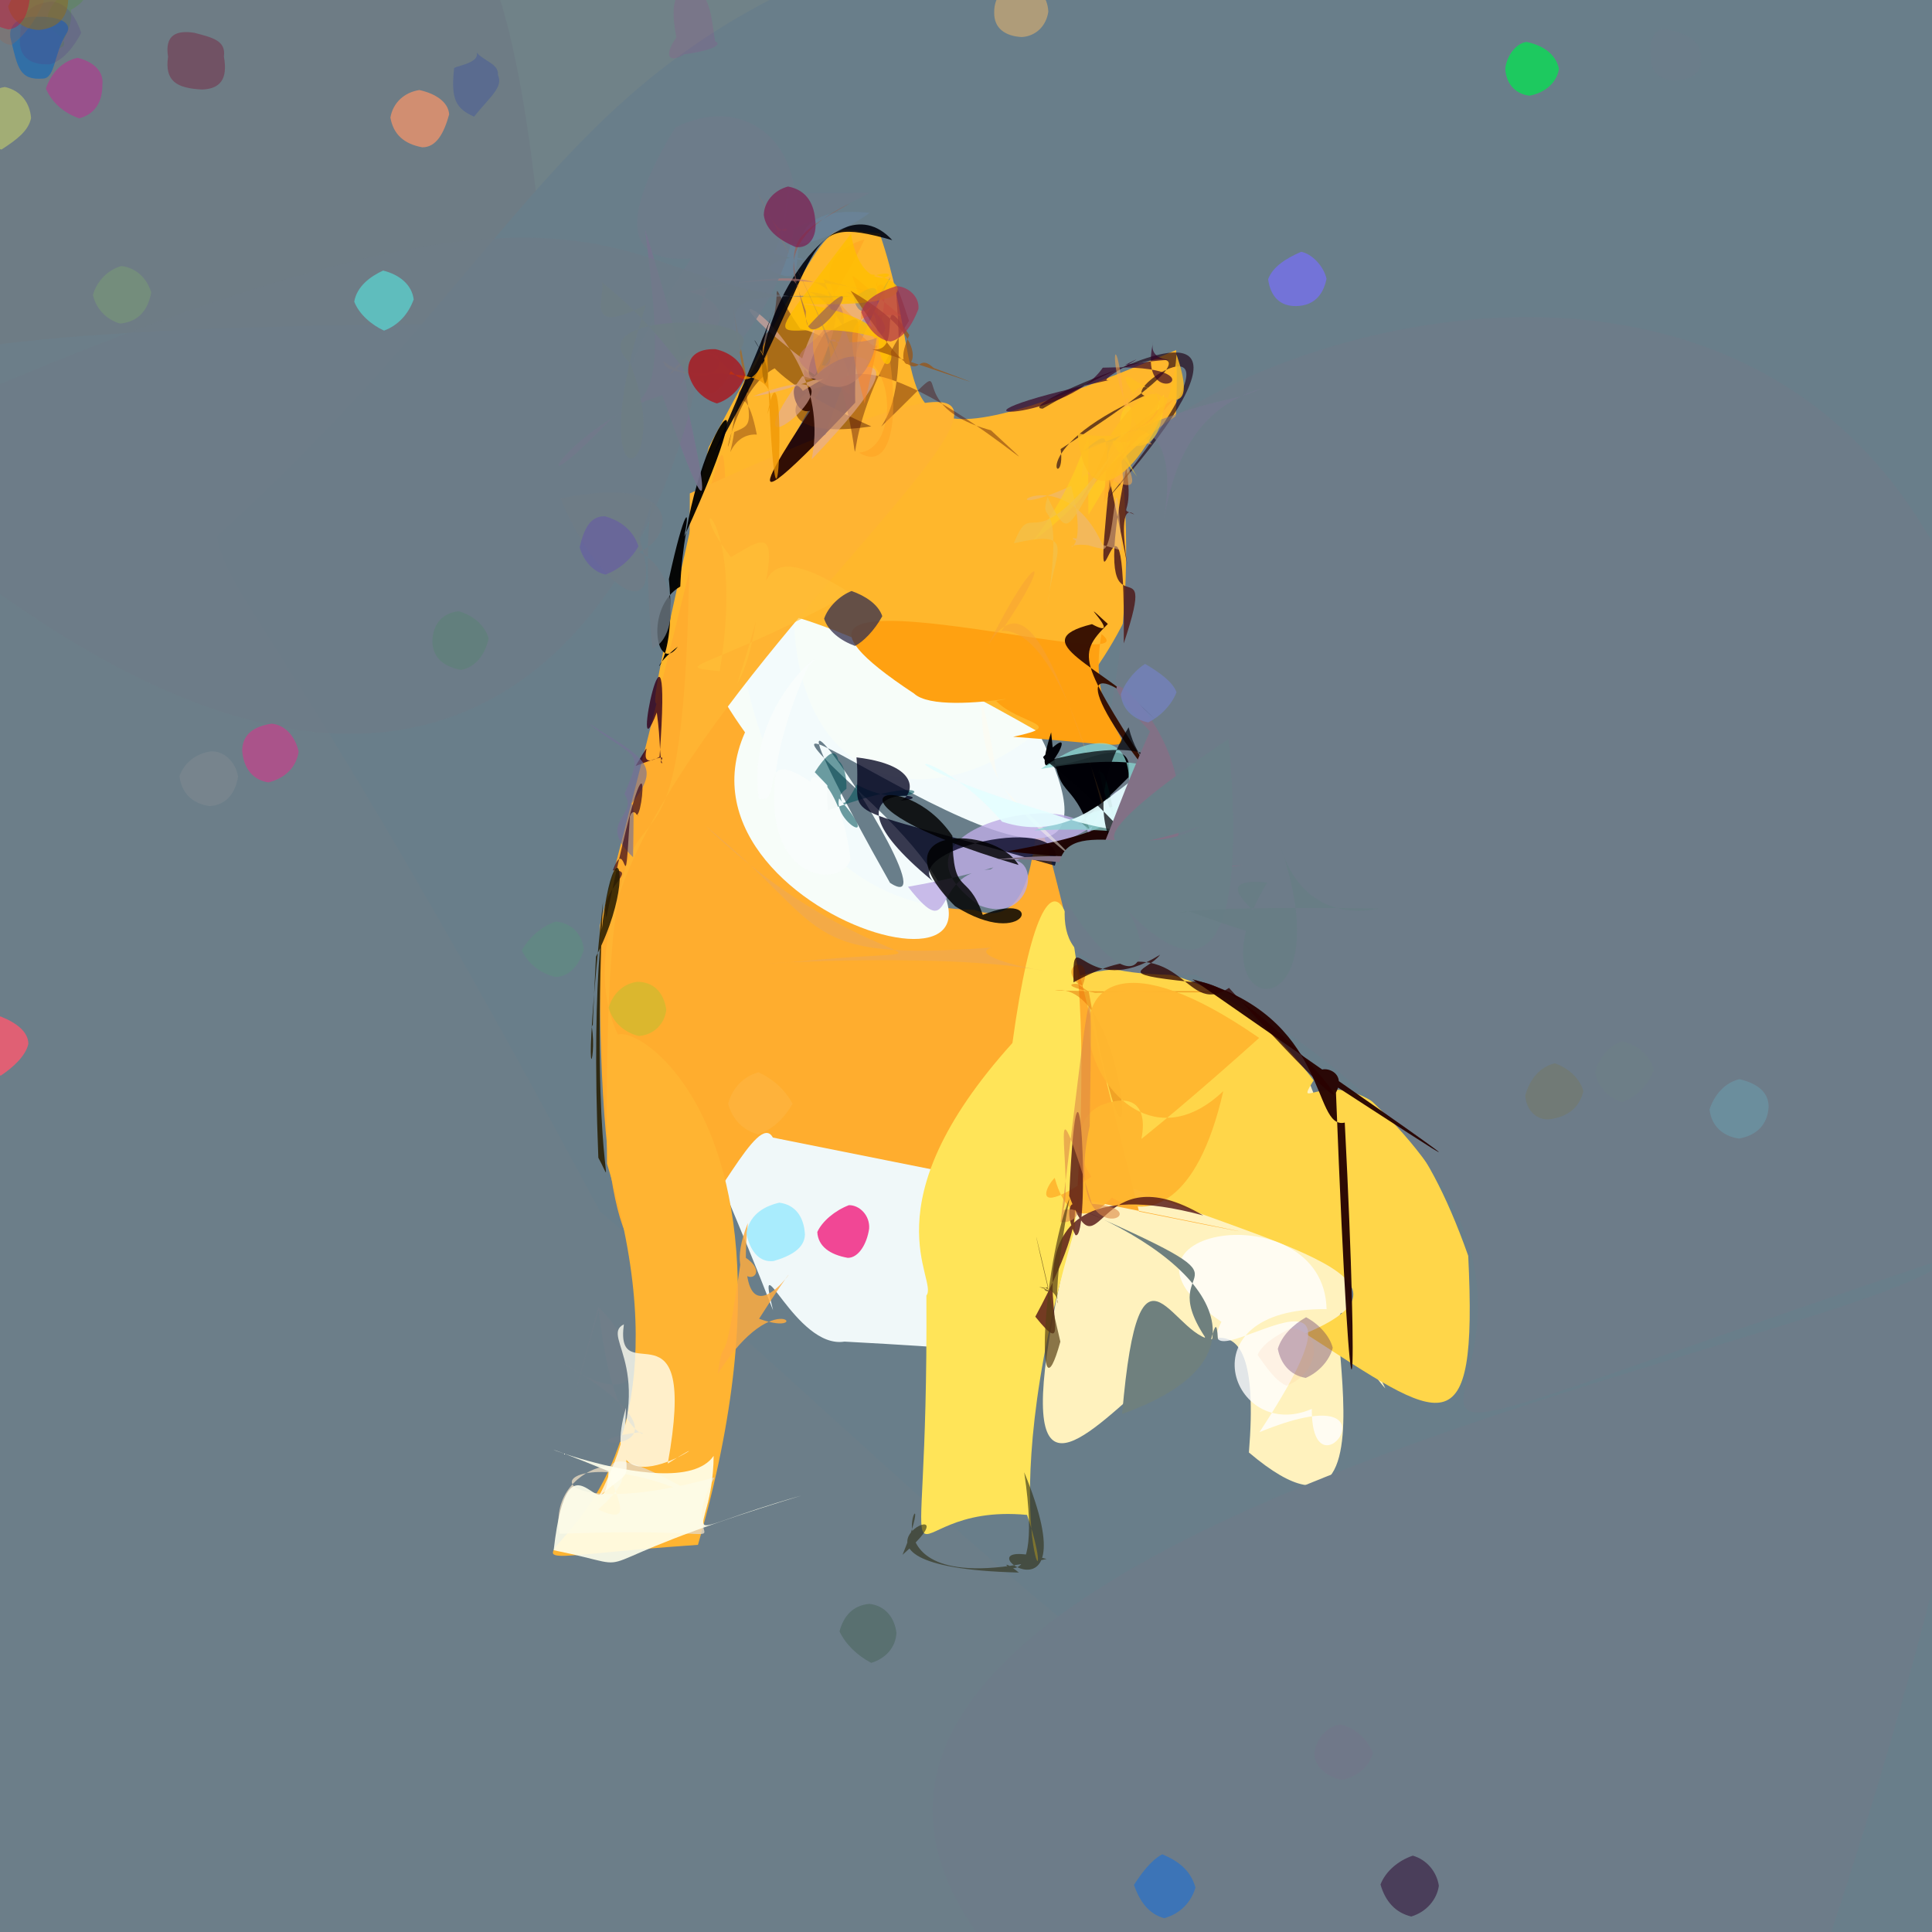 <?xml version="1.0" ?>
<svg xmlns="http://www.w3.org/2000/svg" version="1.1" width="512" height="512">
  <rect width="100%" height="100%" fill="#333333" stroke="none"/>
  <defs/>
  <g>
    <path stroke-width="0" fill="rgb(112, 130, 136)" opacity="1.025" stroke="rgb(139, 182, 153)" stroke-opacity="1.0" stroke-linecap="round" stroke-linejoin="round" d="M 223.484 1.514 C 161.707 3.999 193.058 49.8 66.833 129.414 C 58.177 122.419 55.611 110.843 54.125 87.278 C 58.21 -68.901 69.329 -69.719 85.585 -59.832 C 196.878 -32.085 204.926 -25.532 223.484 1.514"/>
    <path stroke-width="0" fill="rgb(110, 124, 133)" opacity="1.005" stroke="rgb(108, 164, 111)" stroke-opacity="1.0" stroke-linecap="round" stroke-linejoin="round" d="M 145.138 83.039 C 155.189 158.326 160.429 170.85 98.685 172.373 C -60.779 166.43 -47.741 136.505 -41.065 85.294 C -38.506 -35.473 -31.484 -40.575 49.284 -37.347 C 115.347 -40.171 134.489 -47.717 145.138 83.039"/>
    <path stroke-width="0" fill="rgb(108, 126, 137)" opacity="1.016" stroke="rgb(245, 97, 201)" stroke-opacity="1.0" stroke-linecap="round" stroke-linejoin="round" d="M 490.449 532.258 C 350.871 582.886 327.623 574.882 -39.528 555.348 C -75.762 413.137 -51.653 351.971 -47.679 137.23 C -54.136 98.983 -57.819 86.296 144.604 85.637 C 261.866 81.11 393.953 33.817 490.449 532.258"/>
    <path stroke-width="0" fill="rgb(105, 126, 138)" opacity="1.002" stroke="rgb(144, 236, 18)" stroke-opacity="1.0" stroke-linecap="round" stroke-linejoin="round" d="M 551.426 550.969 C 341.392 511.642 281.953 425.946 158.959 320.991 C 78.037 169.755 60.169 158.505 57.486 142.108 C 183.384 27.879 133.667 -25.404 455.072 -48.116 C 555.063 -124.773 573.009 -219.415 551.426 550.969"/>
    <path stroke-width="0" fill="rgb(259, 242, 190)" opacity="1.023" stroke="rgb(5, 212, 198)" stroke-opacity="1.0" stroke-linecap="round" stroke-linejoin="round" d="M 367.12 367.941 C 335.761 301.05 380.259 426.723 330.976 384.924 C 339.104 285.2 245.047 477.459 287.371 312.6 C 240.265 245.595 287.623 227.956 280.478 305.449 C 375.142 218.901 340.495 339.467 367.12 367.941"/>
    <path stroke-width="0" fill="rgb(240, 248, 249)" opacity="1.011" stroke="rgb(249, 203, 117)" stroke-opacity="1.0" stroke-linecap="round" stroke-linejoin="round" d="M 256.676 347.783 C 238.543 359.253 288.587 358.984 223.802 355.54 C 210.831 357.621 199.994 327.635 204.87 347.251 C 185.82 298.174 179.245 294.151 194.365 291.192 C 263.624 316.23 252.037 282.726 256.676 347.783"/>
    <path stroke-width="0" fill="rgb(265, 214, 73)" opacity="1.09" stroke="rgb(30, 163, 36)" stroke-opacity="1.0" stroke-linecap="round" stroke-linejoin="round" d="M 389.094 332.805 C 391.678 385.241 382.334 376.905 345.913 353.391 C 384.449 337.212 327.343 328.065 283.582 307.987 C 228.372 284.942 297.537 218.874 348.125 286.322 C 339.741 299.733 364.997 264.621 389.094 332.805"/>
    <path stroke-width="0" fill="rgb(271, 183, 44)" opacity="1.031" stroke="rgb(133, 105, 67)" stroke-opacity="1.0" stroke-linecap="round" stroke-linejoin="round" d="M 311.697 92.775 C 317.824 241.359 147.222 253.851 236.02 73.386 C 175.278 164.644 158.231 250.819 187.811 118.528 C 224.467 50.464 216.94 61.073 233.112 61.843 C 249.08 108.389 226.357 128.563 311.697 92.775"/>
    <path stroke-width="0" fill="rgb(275, 173, 46)" opacity="1.02" stroke="rgb(116, 144, 4)" stroke-opacity="1.0" stroke-linecap="round" stroke-linejoin="round" d="M 301.851 321.058 C 316.712 324.107 389.137 338.292 204.818 301.469 C 196.911 286.738 157.232 413.094 159.003 245.148 C 230.969 -31.859 143.592 239.353 258.218 241.128 C 289.259 252.518 257.331 145.29 301.851 321.058"/>
    <path stroke-width="0" fill="rgb(246, 255, 261)" opacity="0.972" stroke="rgb(156, 157, 240)" stroke-opacity="1.0" stroke-linecap="round" stroke-linejoin="round" d="M 228.051 210.103 C 302.2 278.357 174.331 245.788 197.453 194.046 C 301.82 315.177 170.242 117.601 236.709 235.482 C 182.307 189.507 142.411 118.333 275.146 193.926 C 314.041 270.721 174.775 161.346 228.051 210.103"/>
    <path stroke-width="0" fill="rgb(280, 180, 50)" opacity="1.024" stroke="rgb(91, 111, 177)" stroke-opacity="1.0" stroke-linecap="round" stroke-linejoin="round" d="M 171.511 285.001 C 135.726 259.44 225.105 270.179 184.968 409.4 C 95.199 415.53 195.552 422.775 160.86 308.371 C 159.499 159.313 182.833 280.887 182.808 130.765 C 375.073 42.782 103.316 217.64 171.511 285.001"/>
    <path stroke-width="0" fill="rgb(271, 228, 88)" opacity="1.015" stroke="rgb(170, 171, 53)" stroke-opacity="1.0" stroke-linecap="round" stroke-linejoin="round" d="M 284.806 325.859 C 260.962 406.538 282.223 431.347 272.179 401.467 C 233.949 397.814 246.106 436.941 245.5 343.331 C 248.863 339.214 229.42 319.522 268.304 276.404 C 277.49 209.265 291.59 236.106 284.806 325.859"/>
    <path stroke-width="0" fill="rgb(229, 214, 190)" opacity="0.82" stroke="rgb(80, 92, 145)" stroke-opacity="1.0" stroke-linecap="round" stroke-linejoin="round" d="M 158.503 400.015 C 178.945 382.4 144.28 385.411 148.325 406.476 C 207.828 404.118 176.816 413.541 189.345 391.546 C 134.788 406.52 143.657 376.688 188.003 398.201 C 138.631 368.809 177.842 409.182 158.503 400.015"/>
    <path stroke-width="0" fill="rgb(267, 172, 63)" opacity="0.841" stroke="rgb(166, 64, 118)" stroke-opacity="1.0" stroke-linecap="round" stroke-linejoin="round" d="M 196.54 332.628 C 207.693 338.98 190.232 344.417 198.175 324.128 C 193.602 369.324 222.161 316.408 201.166 349.482 C 216.031 354.897 205.863 339.301 190.226 364.066 C 192.016 351.065 191.466 368.387 196.54 332.628"/>
    <path stroke-width="0" fill="rgb(267, 261, 236)" opacity="0.911" stroke="rgb(50, 94, 209)" stroke-opacity="1.0" stroke-linecap="round" stroke-linejoin="round" d="M 189.126 385.823 C 188.882 409.767 174.869 406.982 212.463 396.317 C 146.575 416.37 174.771 416.522 146.727 410.822 C 150.785 375.468 160.155 408.774 161.287 389.892 C 119.876 372.949 178.77 400.827 189.126 385.823"/>
    <path stroke-width="0" fill="rgb(109, 124, 137)" opacity="1" stroke="rgb(72, 30, 75)" stroke-opacity="1.0" stroke-linecap="round" stroke-linejoin="round" d="M 444.588 623.255 C -29.463 435.08 496.435 362.007 516.67 333.082 C 263.861 418.394 494.639 360.414 316.908 258.345 C 245.617 259.707 307.809 222.243 297.184 122.172 C 349.076 64.159 698.862 -15.437 444.588 623.255"/>
    <path stroke-width="0" fill="rgb(173, 105, 26)" opacity="0.709" stroke="rgb(146, 236, 81)" stroke-opacity="1.0" stroke-linecap="round" stroke-linejoin="round" d="M 194.254 81.399 C 198.673 113.16 200.832 111.848 194.579 114.484 C 192.654 126.242 192.766 114.692 200.569 115.166 C 198.538 104.806 196.446 105.698 195.971 106.86 C 197.937 97.268 201.003 117.068 194.254 81.399"/>
    <path stroke-width="0" fill="rgb(78, 27, 29)" opacity="0.857" stroke="rgb(33, 182, 73)" stroke-opacity="1.0" stroke-linecap="round" stroke-linejoin="round" d="M 294.056 127.131 C 305.117 178.249 292.86 130.099 300.624 136.359 C 295.918 134.294 300.69 137.45 298.485 123.847 C 287.735 176.845 308.299 138.987 297.805 170.517 C 298.331 111.323 288.62 180.275 294.056 127.131"/>
    <path stroke-width="0" fill="rgb(275, 161, 17)" opacity="1.08" stroke="rgb(149, 5, 211)" stroke-opacity="1.0" stroke-linecap="round" stroke-linejoin="round" d="M 268.493 195.252 C 283.477 192.075 269.818 191.844 264.009 185.775 C 294.033 179.537 249.925 190.99 242.233 183.793 C 181.619 143.835 307.465 180.502 291.909 168.013 C 285.885 201.748 319.545 198.918 268.493 195.252"/>
    <path stroke-width="0" fill="rgb(29, -2, 18)" opacity="0.637" stroke="rgb(172, 68, 187)" stroke-opacity="1.0" stroke-linecap="round" stroke-linejoin="round" d="M 303.339 104.863 C 296.176 102.859 338.399 76.935 293.181 132.564 C 328.507 93.021 323.701 80.683 276.327 108.296 C 265.684 108.075 352.974 72.884 281.08 118.997 C 282.821 131.42 269.762 119.736 303.339 104.863"/>
    <path stroke-width="0" fill="rgb(52, -25, 36)" opacity="0.678" stroke="rgb(63, 146, 150)" stroke-opacity="1.0" stroke-linecap="round" stroke-linejoin="round" d="M 294.345 100.647 C 288.398 102.029 308.318 91.628 298.2 96.68 C 320.895 93.358 303.186 98.529 305.671 90.318 C 300.527 111.688 327.335 96.089 292.251 97.439 C 282.271 112.294 238.834 112.526 294.345 100.647"/>
    <path stroke-width="0" fill="rgb(-19, -26, -16)" opacity="0.95" stroke="rgb(56, 242, 114)" stroke-opacity="1.0" stroke-linecap="round" stroke-linejoin="round" d="M 177.257 153.469 C 181.443 134.333 183.158 133.92 181.29 142.24 C 206.651 87.245 181.981 114.398 180.282 155.435 C 170.695 160.945 173.982 179.129 179.641 171.357 C 168.567 179.957 179.867 180.153 177.257 153.469"/>
    <path stroke-width="0" fill="rgb(32, -4, -23)" opacity="0.918" stroke="rgb(178, 75, 207)" stroke-opacity="1.0" stroke-linecap="round" stroke-linejoin="round" d="M 218.426 88.422 C 231.944 81.953 226.192 81.259 226.643 106.698 C 182.209 154.086 215.281 108.774 225.361 92.608 C 211.566 126.686 207.063 95.7 212.775 103.559 C 232.7 91.572 204.355 112.47 218.426 88.422"/>
    <path stroke-width="0" fill="rgb(-18, -1, 6)" opacity="0.988" stroke="rgb(224, 148, 224)" stroke-opacity="1.0" stroke-linecap="round" stroke-linejoin="round" d="M 289.552 221.934 C 287.161 213.315 278.685 226.565 299.08 205.968 C 301.453 190.432 279.711 208.403 276.428 200.62 C 289.605 186.638 271.438 216.78 278.562 194.076 C 280.336 214.426 283.436 203.986 289.552 221.934"/>
    <path stroke-width="0" fill="rgb(47, 48, 24)" opacity="0.621" stroke="rgb(108, 154, 4)" stroke-opacity="1.0" stroke-linecap="round" stroke-linejoin="round" d="M 239.184 412.033 C 251.681 381.434 220.916 426.259 277.349 413.143 C 249.908 405.486 290.204 435.72 271.427 390.162 C 277.433 430.612 259.708 408.445 270.009 416.743 C 211.454 415.282 262.061 392.11 239.184 412.033"/>
    <path stroke-width="0" fill="rgb(114, 127, 138)" opacity="0.697" stroke="rgb(168, 73, 157)" stroke-opacity="1.0" stroke-linecap="round" stroke-linejoin="round" d="M 148.411 360.658 C 194.482 387.837 142.103 383.142 169.54 379.546 C 173.562 380.446 162.183 383.022 158.598 346.193 C 147.992 385.453 154.094 363.335 158.83 346.583 C 173.794 361.867 169.013 375.229 148.411 360.658"/>
    <path stroke-width="0" fill="rgb(71, 23, -18)" opacity="0.467" stroke="rgb(34, 76, 145)" stroke-opacity="1.0" stroke-linecap="round" stroke-linejoin="round" d="M 230.901 113.003 C 196.833 118.094 213.845 95.557 225.853 104.378 C 190.712 64.913 217.856 71.419 195.83 103.985 C 188.42 148.525 194.203 72.189 225.021 104.561 C 228.425 75.694 166.963 84.391 230.901 113.003"/>
    <path stroke-width="0" fill="rgb(52, -1, 27)" opacity="0.814" stroke="rgb(146, 166, 166)" stroke-opacity="1.0" stroke-linecap="round" stroke-linejoin="round" d="M 175.496 202.283 C 174.632 199.964 175.17 196.911 174.056 188.82 C 166.326 208.838 178.523 149.793 174.788 200.566 C 166.99 205.03 175.105 191.886 168.438 202.983 C 179.598 198.731 173.774 201.757 175.496 202.283"/>
    <path stroke-width="0" fill="rgb(70, 0, -31)" opacity="0.383" stroke="rgb(228, 93, 111)" stroke-opacity="1.0" stroke-linecap="round" stroke-linejoin="round" d="M 233.53 113.046 C 243.868 98.412 232.454 59.362 240.889 85.029 C 218.548 119.689 231.837 134.291 222.471 100.642 C 238.111 90.014 288.836 138.316 262.611 114.034 C 235.277 106.597 258.188 89.357 233.53 113.046"/>
    <path stroke-width="0" fill="rgb(227, 173, 160)" opacity="0.607" stroke="rgb(205, 179, 25)" stroke-opacity="1.0" stroke-linecap="round" stroke-linejoin="round" d="M 199.549 105.025 C 239.13 90.081 187.472 134.137 212.628 99.658 C 247.686 109.866 225.888 53.436 212.586 94.991 C 176.727 67.659 222.187 86.296 215.091 121.756 C 254.395 80.459 215.994 103.363 199.549 105.025"/>
    <path stroke-width="0" fill="rgb(232, 185, 130)" opacity="0.542" stroke="rgb(205, 145, 103)" stroke-opacity="1.0" stroke-linecap="round" stroke-linejoin="round" d="M 292.581 145.252 C 281.285 118.569 258.015 140.508 283.87 128.781 C 290.178 153.092 276.099 141.78 291.445 144.997 C 295.924 150.428 295.214 112.16 297.267 145.87 C 271.521 138.368 291.834 146.423 292.581 145.252"/>
    <path stroke-width="0" fill="rgb(118, 113, 150)" opacity="0.654" stroke="rgb(177, 115, 184)" stroke-opacity="1.0" stroke-linecap="round" stroke-linejoin="round" d="M 155.568 191.448 C 168.911 201.863 170.588 198.031 165.49 210.443 C 169.534 216.304 157.701 217.588 167.767 227.166 C 168.059 207.653 168.283 212.473 163.625 217.587 C 175.946 203.034 173.81 202.785 155.568 191.448"/>
    <path stroke-width="0" fill="rgb(190, 172, 229)" opacity="0.801" stroke="rgb(248, 218, 2)" stroke-opacity="1.0" stroke-linecap="round" stroke-linejoin="round" d="M 288.457 221.684 C 298.859 192.722 317.072 221.496 240.622 235.002 C 253.526 251.366 246.242 231.046 262.495 230.406 C 276.762 220.242 275.604 246.255 259.547 239.927 C 230.019 219.343 288.412 207.686 288.457 221.684"/>
    <path stroke-width="0" fill="rgb(-8, 83, 89)" opacity="0.564" stroke="rgb(186, 43, 132)" stroke-opacity="1.0" stroke-linecap="round" stroke-linejoin="round" d="M 215.919 204.638 C 227.956 186.173 217.871 226.043 227.045 207.906 C 243.089 216.893 254.179 202.078 219.401 214.758 C 218.092 195.822 224.628 200.054 224.31 209.05 C 215.042 215.554 241.306 230.546 215.919 204.638"/>
    <path stroke-width="0" fill="rgb(227, 108, -6)" opacity="0.477" stroke="rgb(88, 236, 179)" stroke-opacity="1.0" stroke-linecap="round" stroke-linejoin="round" d="M 288.524 262.771 C 276.864 255.888 291.747 251.208 286.419 262.253 C 289.54 259.819 276.74 260.432 290.244 263.104 C 326.746 261.831 342.09 263.849 279.456 262.471 C 300.588 259.094 302.325 339.563 288.524 262.771"/>
    <path stroke-width="0" fill="rgb(-15, -7, 29)" opacity="0.77" stroke="rgb(41, 158, 147)" stroke-opacity="1.0" stroke-linecap="round" stroke-linejoin="round" d="M 226.978 200.712 C 228.738 219.002 217.298 211.469 279.541 229.419 C 284.643 213.961 235.209 225.773 248.51 234.567 C 211.395 204.628 254.142 211.149 238.106 212.223 C 241.101 212.336 246.406 203.053 226.978 200.712"/>
    <path stroke-width="0" fill="rgb(52, 14, 2)" opacity="0.965" stroke="rgb(238, 156, 136)" stroke-opacity="1.0" stroke-linecap="round" stroke-linejoin="round" d="M 306.125 190.649 C 292.626 176.497 270.807 170.024 289.376 165.409 C 298.703 170.404 283.331 155.867 293.588 165.353 C 284.833 174.102 286.288 175.337 307.857 209.299 C 282.25 178.053 288.99 174.227 306.125 190.649"/>
    <path stroke-width="0" fill="rgb(59, 10, 29)" opacity="0.708" stroke="rgb(186, 79, 101)" stroke-opacity="1.0" stroke-linecap="round" stroke-linejoin="round" d="M 166.922 216.386 C 168.219 212.554 170.774 220.155 168.113 213.977 C 169.79 225.612 174.518 177.183 160.7 243.144 C 158.477 235.669 169.565 230.565 162.394 230.674 C 166.263 220.133 165.419 242.133 166.922 216.386"/>
    <path stroke-width="0" fill="rgb(39, 28, -6)" opacity="0.865" stroke="rgb(57, 64, 14)" stroke-opacity="1.0" stroke-linecap="round" stroke-linejoin="round" d="M 156.833 272.232 C 157.539 268.56 156.382 283.776 157.94 253.509 C 173.651 222.91 154.51 206.308 158.569 306.814 C 163.952 316.557 156.512 312.486 159.779 239.079 C 153.743 296.142 158.384 280.525 156.833 272.232"/>
    <path stroke-width="0" fill="rgb(255, 256, 258)" opacity="0.803" stroke="rgb(6, 17, 173)" stroke-opacity="1.0" stroke-linecap="round" stroke-linejoin="round" d="M 347.638 373.374 C 347.516 399.072 373.138 363.386 333.773 379.54 C 371.428 322.288 313.649 370.012 323.696 350.299 C 287.308 325.626 350.845 315.463 351.556 346.932 C 313.377 346.522 326.421 382.618 347.638 373.374"/>
    <path stroke-width="0" fill="rgb(40, 6, 3)" opacity="0.972" stroke="rgb(136, 228, 252)" stroke-opacity="1.0" stroke-linecap="round" stroke-linejoin="round" d="M 316 259.52 C 410.436 325.045 383.205 306.683 352.91 287.123 C 343.342 282.043 358.289 281.402 354.047 289.567 C 358.268 398.228 360.298 373.52 356.378 297.496 C 347.468 299.584 352.873 269.17 316 259.52"/>
    <path stroke-width="0" fill="rgb(0, -7, 0)" opacity="0.829" stroke="rgb(81, 97, 150)" stroke-opacity="1.0" stroke-linecap="round" stroke-linejoin="round" d="M 252.395 221.524 C 239.238 201.917 210.709 211.685 269.935 229.227 C 263.706 218.536 231.318 218.336 253.096 240.144 C 272.337 252.259 277.482 235.511 260.452 242.449 C 256.23 230.393 252.599 238.226 252.395 221.524"/>
    <path stroke-width="0" fill="rgb(282, 272, 243)" opacity="0.786" stroke="rgb(160, 222, 69)" stroke-opacity="1.0" stroke-linecap="round" stroke-linejoin="round" d="M 176.965 387.86 C 196.957 374.996 156.456 405.752 165.883 373.067 C 164.883 395.712 169.565 387.231 158.658 396.648 C 176.069 363.258 158.598 354.365 165.332 350.955 C 162.803 369.594 185.221 342.008 176.965 387.86"/>
    <path stroke-width="0" fill="rgb(111, 128, 126)" opacity="1.024" stroke="rgb(47, 242, 175)" stroke-opacity="1.0" stroke-linecap="round" stroke-linejoin="round" d="M 319.303 354.283 C 320.104 364.158 322.239 344.205 322.759 354.956 C 311.099 356.987 302.048 320.363 297.376 374.708 C 339.138 359.803 321.192 334.336 283.715 319.337 C 338.593 343.396 304.758 332.104 319.303 354.283"/>
    <path stroke-width="0" fill="rgb(43, -17, 0)" opacity="0.754" stroke="rgb(241, 186, 64)" stroke-opacity="1.0" stroke-linecap="round" stroke-linejoin="round" d="M 284.486 260.334 C 284.124 243.628 287.251 265.583 307.445 253.007 C 304.126 257.395 294.298 258.006 315.551 260.217 C 332.8 256.761 385.506 328.02 325.704 261.799 C 312.945 270.33 314.219 243.947 284.486 260.334"/>
    <path stroke-width="0" fill="rgb(-24, -3, 10)" opacity="0.88" stroke="rgb(132, 6, 52)" stroke-opacity="1.0" stroke-linecap="round" stroke-linejoin="round" d="M 202.734 101.72 C 206.186 97.415 195.495 83.622 202.214 93.855 C 200.684 89.238 215.401 59.297 189.062 120.442 C 220.861 65.114 210.289 56.326 236.465 63.641 C 220.125 45.938 197.536 89.745 202.734 101.72"/>
    <path stroke-width="0" fill="rgb(29, -3, -20)" opacity="0.958" stroke="rgb(182, 100, 144)" stroke-opacity="1.0" stroke-linecap="round" stroke-linejoin="round" d="M 307.173 194.531 C 302.077 192.525 312.839 220.762 303.525 221.116 C 300.28 192.687 319.632 203.352 297.881 221.118 C 291.732 222.18 327.147 231.978 266.924 225.626 C 286.621 221.867 310.32 217.688 307.173 194.531"/>
    <path stroke-width="0" fill="rgb(191, 122, 119)" opacity="0.561" stroke="rgb(140, 149, 245)" stroke-opacity="1.0" stroke-linecap="round" stroke-linejoin="round" d="M 218.189 73.958 C 227.087 92.712 202.393 90.888 215.968 99.378 C 232.572 68.268 209.162 72.08 182.371 77.252 C 203.333 82.507 177.451 99.621 187.651 76.158 C 219.229 69.818 248.076 83.152 218.189 73.958"/>
    <path stroke-width="0" fill="rgb(281, 182, 48)" opacity="0.953" stroke="rgb(86, 245, 59)" stroke-opacity="1.0" stroke-linecap="round" stroke-linejoin="round" d="M 279.514 312.154 C 276.053 315.298 268.082 333.858 333.695 275.064 C 261.541 225.042 289.172 322.374 324.186 289.159 C 310.412 349.572 272.077 303.755 291.446 293.047 C 319.342 281.684 288.518 344.727 279.514 312.154"/>
    <path stroke-width="0" fill="rgb(265, 252, 238)" opacity="0.473" stroke="rgb(240, 203, 160)" stroke-opacity="1.0" stroke-linecap="round" stroke-linejoin="round" d="M 260.187 185.742 C 259.674 204.084 265.988 214.742 296.286 236.343 C 300.887 216.602 308.961 217.458 306.013 210.688 C 308.394 257.916 267.68 232.306 286.59 229.553 C 256.456 198.744 268.067 215.762 260.187 185.742"/>
    <path stroke-width="0" fill="rgb(84, 22, 22)" opacity="0.82" stroke="rgb(88, 37, 250)" stroke-opacity="1.0" stroke-linecap="round" stroke-linejoin="round" d="M 274.368 348.933 C 294.144 312.439 278.729 315.149 284.985 327.3 C 289.19 329.68 285.961 260.442 283.347 316.938 C 292.011 339.608 289.816 305.076 318.877 322.105 C 254.614 304.873 291.799 370.638 274.368 348.933"/>
    <path stroke-width="0" fill="rgb(107, 135, 166)" opacity="0.423" stroke="rgb(126, 163, 93)" stroke-opacity="1.0" stroke-linecap="round" stroke-linejoin="round" d="M 203.412 71.078 C 210.853 64.717 219.382 71.945 204.994 67.027 C 209 61.475 210.904 34.562 207.368 61.903 C 208.146 69.911 228.23 58.494 230.436 56.412 C 199.134 53.054 220.456 81.018 203.412 71.078"/>
    <path stroke-width="0" fill="rgb(110, 124, 139)" opacity="0.859" stroke="rgb(209, 48, 130)" stroke-opacity="1.0" stroke-linecap="round" stroke-linejoin="round" d="M 230.608 51.075 C 193.59 51.712 179.246 47.748 184.014 67.116 C 163.626 98.871 159.331 109.277 181.76 105.61 C 231.78 60.989 208.16 19.245 178.985 33.768 C 149.305 82.405 190.308 72.037 230.608 51.075"/>
    <path stroke-width="0" fill="rgb(265, 129, 29)" opacity="0.502" stroke="rgb(24, 219, 248)" stroke-opacity="1.0" stroke-linecap="round" stroke-linejoin="round" d="M 229.124 107.019 C 224.579 88.294 222.351 81.838 238.814 83.754 C 215.584 64.686 231.722 74.639 227.473 88.082 C 235.071 95.625 232.259 91.517 232.503 74.24 C 230.716 80.911 239.839 60.867 229.124 107.019"/>
    <path stroke-width="0" fill="rgb(271, 156, 30)" opacity="0.436" stroke="rgb(103, 59, 33)" stroke-opacity="1.0" stroke-linecap="round" stroke-linejoin="round" d="M 229.087 63.453 C 214.588 67.634 217.402 81.389 234.977 89.67 C 239.472 115.333 234.7 124.464 227.685 119.944 C 240.577 118.831 236.469 81.779 216.695 99.125 C 212.572 82.678 219.183 85.089 229.087 63.453"/>
    <path stroke-width="0" fill="rgb(239, 150, 2)" opacity="0.753" stroke="rgb(185, 2, 196)" stroke-opacity="1.0" stroke-linecap="round" stroke-linejoin="round" d="M 177.347 99.428 C 191.175 80.3 194.531 113.796 203.338 93.932 C 206.112 173.062 208.945 80.973 203.334 109.845 C 209.891 92.253 177.042 103.582 175.772 95.733 C 195.071 108.616 195.585 83.004 177.347 99.428"/>
    <path stroke-width="0" fill="rgb(119, 117, 143)" opacity="0.909" stroke="rgb(66, 116, 174)" stroke-opacity="1.0" stroke-linecap="round" stroke-linejoin="round" d="M 180.529 98.936 C 178.344 93.756 197.258 167.247 175.531 104.717 C 150.719 112.082 134.983 139.284 162.534 110.427 C 174.222 105.615 175.941 100.241 170.957 60.829 C 187.562 114.168 181.259 112.024 180.529 98.936"/>
    <path stroke-width="0" fill="rgb(190, 128, 105)" opacity="0.583" stroke="rgb(72, 96, 46)" stroke-opacity="1.0" stroke-linecap="round" stroke-linejoin="round" d="M 221.176 89.922 C 213.418 90.759 252.326 93.937 224.168 77.337 C 241.183 79.903 228.987 115.001 213.218 97.856 C 210.879 110.116 236.731 78.653 214.538 77.403 C 224.273 81.653 229.581 100.658 221.176 89.922"/>
    <path stroke-width="0" fill="rgb(111, 124, 136)" opacity="0.59" stroke="rgb(147, 244, 164)" stroke-opacity="1.0" stroke-linecap="round" stroke-linejoin="round" d="M 226.126 78.561 C 176.985 77.181 206.457 83.647 185.373 98.209 C 171.11 166.95 109.368 263.235 -43.998 121.212 C 180.737 17.985 156.811 84.751 226.98 78.449 C 238.348 69.95 228.656 90.63 226.126 78.561"/>
    <path stroke-width="0" fill="rgb(110, 125, 132)" opacity="0.968" stroke="rgb(109, 130, 136)" stroke-opacity="1.0" stroke-linecap="round" stroke-linejoin="round" d="M 196.949 91.236 C 200.374 82.753 152.995 82.982 166.998 96.26 C 179.592 127.799 152.809 137.166 171.222 80.703 C 152.78 90.411 161.831 75.995 159.073 74.444 C 187.675 96.841 185.297 119.03 196.949 91.236"/>
    <path stroke-width="0" fill="rgb(119, 121, 146)" opacity="0.562" stroke="rgb(70, 32, 100)" stroke-opacity="1.0" stroke-linecap="round" stroke-linejoin="round" d="M 286.967 119.666 C 298.621 109.836 287.784 123.041 298.825 130.135 C 280.856 117.525 315.019 98.244 308.491 137.225 C 310.616 126.338 314.786 108.533 334.475 102.909 C 323.222 107.995 325.272 102.934 286.967 119.666"/>
    <path stroke-width="0" fill="rgb(219, 136, 71)" opacity="0.596" stroke="rgb(47, 230, 138)" stroke-opacity="1.0" stroke-linecap="round" stroke-linejoin="round" d="M 281.823 320.642 C 284.407 311.973 276.974 278.251 289.358 319.02 C 309.607 320.401 280.875 334.714 288.787 298.354 C 289.565 249.041 289.344 256.471 281.069 323.861 C 285.172 324.433 288.107 319.578 281.823 320.642"/>
    <path stroke-width="0" fill="rgb(257, 173, 72)" opacity="0.52" stroke="rgb(224, 116, 184)" stroke-opacity="1.0" stroke-linecap="round" stroke-linejoin="round" d="M 305.267 117.752 C 290.427 103.564 296.044 69.734 299.131 122.42 C 298.321 116.328 300.214 89.394 296.765 119.524 C 308.17 139.63 286.184 118.28 286.154 128.786 C 288.256 120.209 283.843 114.941 305.267 117.752"/>
    <path stroke-width="0" fill="rgb(264, 207, 32)" opacity="0.639" stroke="rgb(230, 175, 178)" stroke-opacity="1.0" stroke-linecap="round" stroke-linejoin="round" d="M 308.459 104.549 C 297.976 118.4 288.557 132.567 273.828 143.282 C 292.423 119.19 287.81 99.344 288.446 136.417 C 314.105 95.836 286.703 103.4 301.387 126.38 C 283.36 102.469 308.064 134.24 308.459 104.549"/>
    <path stroke-width="0" fill="rgb(262, 171, 40)" opacity="0.633" stroke="rgb(203, 244, 116)" stroke-opacity="1.0" stroke-linecap="round" stroke-linejoin="round" d="M 282.586 137.75 C 295.762 120.888 294.172 104.997 292.553 133.19 C 309.601 94.293 293.871 125.394 304.459 112.962 C 308.306 114.64 281.194 124.936 311.165 105.708 C 291.717 127.895 296.943 118 282.586 137.75"/>
    <path stroke-width="0" fill="rgb(241, 194, 79)" opacity="0.652" stroke="rgb(65, 216, 8)" stroke-opacity="1.0" stroke-linecap="round" stroke-linejoin="round" d="M 296.975 117.008 C 282.121 139.425 284.094 144.809 277.604 131.72 C 274.988 140.306 282.197 128.977 277.57 160.729 C 278.961 146.363 286.33 139.974 268.697 143.968 C 274.22 130.06 272.476 151.826 296.975 117.008"/>
    <path stroke-width="0" fill="rgb(88, 63, 21)" opacity="0.698" stroke="rgb(90, 90, 4)" stroke-opacity="1.0" stroke-linecap="round" stroke-linejoin="round" d="M 275.37 341.077 C 282.251 343.14 274.187 342.254 277.771 341 C 275.956 332.841 270.263 309.65 281.008 355.552 C 274.433 379.303 276.06 335.963 283.437 317.451 C 275.699 359.749 285.558 341.555 275.37 341.077"/>
    <path stroke-width="0" fill="rgb(245, 162, 55)" opacity="0.489" stroke="rgb(221, 115, 83)" stroke-opacity="1.0" stroke-linecap="round" stroke-linejoin="round" d="M 297.684 239.645 C 309.433 180.651 319.23 206.468 300.384 236.668 C 282.329 182.826 273.614 151.653 261.889 170.967 C 274.59 145.122 280.029 145.945 265.38 167.251 C 275.358 166.226 288.176 187.325 297.684 239.645"/>
    <path stroke-width="0" fill="rgb(111, 124, 134)" opacity="0.782" stroke="rgb(17, 64, 56)" stroke-opacity="1.0" stroke-linecap="round" stroke-linejoin="round" d="M 169.395 142.431 C 177.813 122.117 168.596 127.954 172.895 171.899 C 182.4 167.545 177.792 141.125 161.127 146.188 C 176.28 152.207 188.757 123.382 148.553 132.15 C 159.687 158.697 176.939 166.11 169.395 142.431"/>
    <path stroke-width="0" fill="rgb(260, 191, 54)" opacity="0.667" stroke="rgb(33, 3, 29)" stroke-opacity="1.0" stroke-linecap="round" stroke-linejoin="round" d="M 225.523 157.258 C 194.279 137.634 205.387 163.047 195.372 181.242 C 210.141 134.735 202.846 142.539 193.704 147.647 C 179.241 129.166 198.062 133.523 190.738 177.877 C 176.788 176.456 187.49 177.664 225.523 157.258"/>
    <path stroke-width="0" fill="rgb(0, 17, 18)" opacity="0.726" stroke="rgb(162, 125, 252)" stroke-opacity="1.0" stroke-linecap="round" stroke-linejoin="round" d="M 297.314 218.971 C 294.429 273.792 279.079 209.649 303.248 242.973 C 286.913 220.164 299.714 210.109 297.583 234.911 C 292.795 188.513 289.636 211.201 291.351 203.803 C 293.614 224.135 321.072 253.998 297.314 218.971"/>
    <path stroke-width="0" fill="rgb(152, 149, 126)" opacity="0.703" stroke="rgb(199, 73, 61)" stroke-opacity="1.0" stroke-linecap="round" stroke-linejoin="round" d="M 320.003 213.954 C 303.522 218.426 295.882 222.663 317.201 234.457 C 302.085 224.222 306.646 216.106 286.711 238.065 C 305.396 244.241 312.051 235.264 298.434 235.024 C 301.043 230.004 323.363 207.68 320.003 213.954"/>
    <path stroke-width="0" fill="rgb(139, 217, 212)" opacity="0.726" stroke="rgb(91, 211, 235)" stroke-opacity="1.0" stroke-linecap="round" stroke-linejoin="round" d="M 275.869 203.778 C 284.698 197.277 312.528 181.958 291.599 238.981 C 306.196 237.995 334.071 217.598 274.113 220.058 C 305.449 210.493 311.883 207.728 312.24 216.919 C 316.831 199.213 293.296 200.706 275.869 203.778"/>
    <path stroke-width="0" fill="rgb(249, 253, 252)" opacity="0.969" stroke="rgb(247, 230, 75)" stroke-opacity="1.0" stroke-linecap="round" stroke-linejoin="round" d="M 201.081 211.605 C 208.076 213.586 199.839 197.049 214.838 207.193 C 214.858 203.282 223.011 207.874 225.415 227.748 C 222.439 237.644 189.642 232.475 214.184 176.497 C 222.222 169.43 197.358 185.285 201.081 211.605"/>
    <path stroke-width="0" fill="rgb(229, 254, 268)" opacity="0.912" stroke="rgb(63, 27, 242)" stroke-opacity="1.0" stroke-linecap="round" stroke-linejoin="round" d="M 301.772 223.32 C 284.761 225.757 312.549 215.138 314.032 214.141 C 305.523 185.156 294.602 227.329 265.573 217.762 C 246.423 195.502 226.26 199.954 278.383 215.463 C 318.996 230.312 329.814 205.513 301.772 223.32"/>
    <path stroke-width="0" fill="rgb(-19, -7, 6)" opacity="0.725" stroke="rgb(69, 96, 95)" stroke-opacity="1.0" stroke-linecap="round" stroke-linejoin="round" d="M 299.096 192.731 C 278.481 226.833 311.463 243.164 319.912 235.414 C 300.47 239.214 287.644 246.594 305.844 227.405 C 308.751 240.581 307.228 225.102 277.267 201.649 C 318.048 191.218 304.47 213.899 299.096 192.731"/>
    <path stroke-width="0" fill="rgb(277, 192, -7)" opacity="0.809" stroke="rgb(213, 60, 128)" stroke-opacity="1.0" stroke-linecap="round" stroke-linejoin="round" d="M 212.201 80.522 C 248.202 85.059 233.186 107.634 232.791 89.583 C 207.355 81.917 196.307 100.419 225.52 61.935 C 229.193 83.946 245.948 66.315 226.033 75.234 C 226.145 66.73 260.334 82.123 212.201 80.522"/>
    <path stroke-width="0" fill="rgb(239, 170, 84)" opacity="0.65" stroke="rgb(18, 74, 38)" stroke-opacity="1.0" stroke-linecap="round" stroke-linejoin="round" d="M 277.578 257.477 C 268.459 255.997 257.418 252.856 262.733 251.109 C 210.792 254.918 220.184 245.854 186.914 218.802 C 231.88 261.957 263.977 249.482 209.297 255.016 C 186.153 256.445 248.612 251.526 277.578 257.477"/>
    <path stroke-width="0" fill="rgb(151, 95, 84)" opacity="0.679" stroke="rgb(33, 154, 97)" stroke-opacity="1.0" stroke-linecap="round" stroke-linejoin="round" d="M 225.352 53.85 C 198.874 66.407 216.78 81.551 210.081 74.182 C 211.754 75.104 208.265 67.76 213.547 82.462 C 212.945 99.729 235.567 63.313 214.153 86.486 C 207.977 64.015 207.876 63.642 225.352 53.85"/>
    <path stroke-width="0" fill="rgb(130, 113, 134)" opacity="1.016" stroke="rgb(246, 139, 70)" stroke-opacity="1.0" stroke-linecap="round" stroke-linejoin="round" d="M 303.46 241.632 C 290.97 243.779 276.36 233.527 329.209 229.271 C 311.608 232.214 296.612 224.331 263.818 227.764 C 299.211 226.721 283.665 241.221 304.76 193.818 C 274.261 162.027 334.781 198.736 303.46 241.632"/>
    <path stroke-width="0" fill="rgb(156, 121, 100)" opacity="0.349" stroke="rgb(228, 103, 140)" stroke-opacity="1.0" stroke-linecap="round" stroke-linejoin="round" d="M 217.805 96.761 C 221.006 88.279 219.138 87.781 222.596 96.641 C 206.754 58.272 202.846 59.385 206.273 61.602 C 210.586 57.435 208.526 68.331 200.851 51.235 C 214.112 76.075 224.946 98.898 217.805 96.761"/>
    <path stroke-width="0" fill="rgb(106, 127, 136)" opacity="1.001" stroke="rgb(116, 102, 63)" stroke-opacity="1.0" stroke-linecap="round" stroke-linejoin="round" d="M 325.583 195.806 C 283.949 223.989 288.757 228.551 318.162 218.922 C 301.474 229.494 277.693 212.302 280.587 235.812 C 304.208 275.131 308.289 246.945 294.037 236.048 C 306.475 250.557 332.789 275.97 325.583 195.806"/>
    <path stroke-width="0" fill="rgb(159, 80, 10)" opacity="0.676" stroke="rgb(79, 95, 133)" stroke-opacity="1.0" stroke-linecap="round" stroke-linejoin="round" d="M 231.045 92.532 C 257.266 101.03 265.417 104.28 247.444 97.514 C 240.769 91.431 246.685 109.253 225.414 77.059 C 255.543 94.331 233.656 104.334 240.985 88.811 C 231.391 74.281 240.112 94.037 231.045 92.532"/>
    <path stroke-width="0" fill="rgb(103, 125, 132)" opacity="0.853" stroke="rgb(85, 235, 219)" stroke-opacity="1.0" stroke-linecap="round" stroke-linejoin="round" d="M 314.843 241.439 C 312.156 243.049 302.874 239.925 365.49 240.772 C 350.081 243.861 342.045 233.999 339.409 224.395 C 356.976 276.26 313.81 269.825 335.839 233.872 C 307.97 231.191 368.144 260.849 314.843 241.439"/>
    <path stroke-width="0" fill="rgb(278, 189, 34)" opacity="0.841" stroke="rgb(64, 113, 26)" stroke-opacity="1.0" stroke-linecap="round" stroke-linejoin="round" d="M 300.383 104.476 C 289.884 88.006 321.672 122.975 311.79 93.932 C 310.51 116.571 288.161 143.929 285.595 114.827 C 314.027 120.497 311.953 88.137 294.048 115.653 C 317.424 111.32 303.16 97.514 300.383 104.476"/>
    <path stroke-width="0" fill="rgb(58, 82, 159)" opacity="0.383" stroke="rgb(0, 0, 0)" stroke-opacity="0.0" stroke-linecap="round" stroke-linejoin="round" d="M 131.957 19.847 C 133.47 23.112 129.812 25.685 125.635 30.916 C 120.792 28.778 119.45 26.27 120.332 18.238 C 119.804 17.512 127.162 16.99 126.339 13.931 C 128.159 16.141 132.273 16.952 131.957 19.847"/>
    <path stroke-width="0" fill="rgb(116, 125, 138)" opacity="0.231" stroke="rgb(0, 0, 0)" stroke-opacity="0.0" stroke-linecap="round" stroke-linejoin="round" d="M 450.615 15.541 C 451.454 19.137 448.031 21.253 443.897 21.375 C 440.091 21.394 437.128 18.885 437.597 15.69 C 436.595 10.232 438.906 6.655 442.341 7.964 C 447.615 9.064 451.071 11.084 450.615 15.541"/>
    <path stroke-width="0" fill="rgb(86, 141, 75)" opacity="0.407" stroke="rgb(0, 0, 0)" stroke-opacity="0.0" stroke-linecap="round" stroke-linejoin="round" d="M 18.776 2.623 C 19.389 5.809 17.512 9.73 15.63 12.784 C 19.121 11.811 15.248 8.818 12.278 6.899 C 12.569 2.777 13.722 -0.825 21.015 -3.261 C 24.259 -2.48 22.631 0.57 18.776 2.623"/>
    <path stroke-width="0" fill="rgb(39, 109, 173)" opacity="0.838" stroke="rgb(0, 0, 0)" stroke-opacity="0.0" stroke-linecap="round" stroke-linejoin="round" d="M 17.518 9.014 C 14.273 14.322 14.65 20.627 11.463 20.816 C 5.126 21.353 4.691 17.838 2.936 10.731 C 1.724 6.58 5.099 4.154 9.913 4.443 C 16.255 4.266 19.451 6.369 17.518 9.014"/>
    <path stroke-width="0" fill="rgb(116, 21, 53)" opacity="0.404" stroke="rgb(0, 0, 0)" stroke-opacity="0.0" stroke-linecap="round" stroke-linejoin="round" d="M 59.334 15.003 C 60.475 21.17 58.168 23.538 53.593 23.719 C 46.805 23.415 43.595 21.485 44.537 15.034 C 43.598 9.202 46.816 7.955 51.498 8.693 C 56.426 9.972 59.922 10.793 59.334 15.003"/>
    <path stroke-width="0" fill="rgb(181, 48, 142)" opacity="0.142" stroke="rgb(0, 0, 0)" stroke-opacity="0.0" stroke-linecap="round" stroke-linejoin="round" d="M 189.5 10.889 C 191.792 12.005 187.862 13.518 181.359 14.39 C 177.424 16.842 175.712 14.955 179.242 9.926 C 177.824 2.169 177.984 -2.762 184.063 -3.87 C 188.578 -0.274 188.572 5.472 189.5 10.889"/>
    <path stroke-width="0" fill="rgb(84, 63, 138)" opacity="0.251" stroke="rgb(0, 0, 0)" stroke-opacity="0.0" stroke-linecap="round" stroke-linejoin="round" d="M 21.53 8.711 C 19.629 12.258 16.937 15.915 13.315 17.037 C 6.999 17.386 4.654 14.119 5.358 9.331 C 5.454 3.546 7.859 0.997 13.716 0.407 C 17.336 0.754 19.834 3.803 21.53 8.711"/>
    <path stroke-width="0" fill="rgb(149, 102, 87)" opacity="0.303" stroke="rgb(0, 0, 0)" stroke-opacity="0.0" stroke-linecap="round" stroke-linejoin="round" d="M 11.003 1.693 C 9.247 5.619 6.532 9.327 3.205 11.85 C 0.422 12.087 -2.106 8.707 -2.846 4.28 C -1.891 0.406 1.037 -2.522 5.343 -3.788 C 9.839 -3.253 12.919 -1.15 11.003 1.693"/>
    <path stroke-width="0" fill="rgb(116, 114, 224)" opacity="0.904" stroke="rgb(0, 0, 0)" stroke-opacity="0.0" stroke-linecap="round" stroke-linejoin="round" d="M 351.548 73.857 C 350.627 78.395 348.05 80.989 343.589 81.112 C 339.297 81.221 336.717 78.688 336.063 74 C 337.247 70.759 340.751 68.475 344.83 66.732 C 347.59 67.24 350.701 70.356 351.548 73.857"/>
    <path stroke-width="0" fill="rgb(231, 147, 109)" opacity="0.817" stroke="rgb(0, 0, 0)" stroke-opacity="0.0" stroke-linecap="round" stroke-linejoin="round" d="M 119.033 30.313 C 117.629 35.412 115.58 39.05 111.922 39.038 C 107.116 38.16 104.25 35.663 103.461 31.156 C 104.152 27.194 107.138 24.489 111.123 23.86 C 115.281 24.764 118.8 26.944 119.033 30.313"/>
    <path stroke-width="0" fill="rgb(92, 143, 125)" opacity="0.503" stroke="rgb(0, 0, 0)" stroke-opacity="0.0" stroke-linecap="round" stroke-linejoin="round" d="M 154.725 251.595 C 153.412 256.254 150.37 259.012 147.112 258.892 C 143.091 257.908 139.894 255.285 138.272 251.863 C 139.927 248.876 143.002 245.769 147.223 244.212 C 150.975 244.501 154.208 247.059 154.725 251.595"/>
    <path stroke-width="0" fill="rgb(31, 155, 48)" opacity="0.121" stroke="rgb(0, 0, 0)" stroke-opacity="0.0" stroke-linecap="round" stroke-linejoin="round" d="M 129.502 169.219 C 128.531 173.434 126.171 176.723 122.25 177.542 C 117.385 176.681 114.519 174.041 114.583 169.766 C 114.774 165.037 117.595 162.351 121.587 161.996 C 125.461 163.076 128.552 165.787 129.502 169.219"/>
    <path stroke-width="0" fill="rgb(241, 21, 120)" opacity="0.774" stroke="rgb(0, 0, 0)" stroke-opacity="0.0" stroke-linecap="round" stroke-linejoin="round" d="M 230.33 325.618 C 229.742 329.663 227.521 333.352 224.684 333.343 C 219.917 332.514 216.778 330.259 216.594 326.486 C 217.915 323.61 221.268 320.808 224.972 319.384 C 227.773 319.33 230.587 322.109 230.33 325.618"/>
    <path stroke-width="0" fill="rgb(126, 19, 75)" opacity="0.641" stroke="rgb(0, 0, 0)" stroke-opacity="0.0" stroke-linecap="round" stroke-linejoin="round" d="M 216.022 58.052 C 216.709 62.804 214.365 65.987 210.781 65.457 C 205.935 63.333 202.949 60.756 202.414 57.015 C 202.445 53.631 204.961 50.451 208.838 49.429 C 213.361 50.264 215.597 53.496 216.022 58.052"/>
    <path stroke-width="0" fill="rgb(132, 180, 105)" opacity="0.301" stroke="rgb(0, 0, 0)" stroke-opacity="0.0" stroke-linecap="round" stroke-linejoin="round" d="M 40.083 77.499 C 39.185 82.299 36.652 85.274 31.853 85.745 C 27.914 84.678 25.353 81.462 24.627 78.173 C 25.711 74.325 28.69 71.495 32.128 70.505 C 35.873 70.906 38.855 73.487 40.083 77.499"/>
    <path stroke-width="0" fill="rgb(54, 48, 79)" opacity="0.768" stroke="rgb(0, 0, 0)" stroke-opacity="0.0" stroke-linecap="round" stroke-linejoin="round" d="M 233.817 163.295 C 231.743 167.093 228.733 170.106 226.594 171.179 C 222.716 169.77 219.45 167.221 218.403 163.957 C 219.455 160.824 222.571 157.827 225.68 156.622 C 229.362 157.933 232.742 160.141 233.817 163.295"/>
    <path stroke-width="0" fill="rgb(221, 231, 98)" opacity="0.46" stroke="rgb(0, 0, 0)" stroke-opacity="0.0" stroke-linecap="round" stroke-linejoin="round" d="M 8.23 31.3 C 7.535 34.704 4.457 36.993 0.41 39.626 C -3.328 38.955 -5.865 35.708 -6.69 31.29 C -5.745 26.981 -3.152 23.747 1.287 23.054 C 5.536 23.987 7.947 27.285 8.23 31.3"/>
    <path stroke-width="0" fill="rgb(240, 206, 194)" opacity="0.082" stroke="rgb(0, 0, 0)" stroke-opacity="0.0" stroke-linecap="round" stroke-linejoin="round" d="M 63.096 205.751 C 62.351 210.523 59.684 213.39 55.543 213.63 C 50.781 212.927 48.118 210.059 47.568 205.731 C 48.626 202.499 51.658 199.685 55.951 199.109 C 59.175 198.993 62.307 201.594 63.096 205.751"/>
    <path stroke-width="0" fill="rgb(232, 42, 139)" opacity="0.506" stroke="rgb(0, 0, 0)" stroke-opacity="0.0" stroke-linecap="round" stroke-linejoin="round" d="M 79.146 199.198 C 78.532 203.17 75.797 206.167 71.15 207.345 C 66.99 206.718 64.538 203.629 64.181 198.901 C 64.268 194.585 67.271 192.478 72.015 191.781 C 75.677 192.147 78.264 195.261 79.146 199.198"/>
    <path stroke-width="0" fill="rgb(26, 206, 93)" opacity="0.946" stroke="rgb(0, 0, 0)" stroke-opacity="0.0" stroke-linecap="round" stroke-linejoin="round" d="M 413.129 18.233 C 412.619 21.752 409.664 24.533 405.37 25.356 C 401.514 24.947 399.078 22.063 398.911 18.137 C 399.422 14.25 402.161 11.343 404.575 11.117 C 408.985 12.05 412.328 14.369 413.129 18.233"/>
    <path stroke-width="0" fill="rgb(103, 190, 209)" opacity="0.282" stroke="rgb(0, 0, 0)" stroke-opacity="0.0" stroke-linecap="round" stroke-linejoin="round" d="M 468.694 293.518 C 468.335 298.197 465.418 300.904 460.864 301.73 C 456.547 301.127 453.544 298.37 453.047 294.021 C 454.31 290.118 457.134 286.892 460.978 285.997 C 465.192 286.96 468.869 289.199 468.694 293.518"/>
    <path stroke-width="0" fill="rgb(77, 26, 97)" opacity="0.336" stroke="rgb(0, 0, 0)" stroke-opacity="0.0" stroke-linecap="round" stroke-linejoin="round" d="M 353.194 357.182 C 352.301 360.726 349.217 363.825 346.029 365.161 C 341.861 364.467 339.374 361.342 338.633 357.46 C 339.627 354.092 342.591 351.056 346.124 349.089 C 349.453 350.85 352.37 353.967 353.194 357.182"/>
    <path stroke-width="0" fill="rgb(253, 188, 80)" opacity="0.396" stroke="rgb(0, 0, 0)" stroke-opacity="0.0" stroke-linecap="round" stroke-linejoin="round" d="M 210.046 292.52 C 207.944 296.103 205.095 299.187 200.888 300.609 C 197.056 299.603 194.064 296.716 192.979 292.498 C 194.14 288.196 197.073 285.243 201.009 284.16 C 204.854 285.94 208.033 288.762 210.046 292.52"/>
    <path stroke-width="0" fill="rgb(126, 117, 64)" opacity="0.259" stroke="rgb(0, 0, 0)" stroke-opacity="0.0" stroke-linecap="round" stroke-linejoin="round" d="M 419.61 289.17 C 418.574 293.446 415.618 295.834 411.141 296.545 C 407.376 297.188 404.475 294.326 404.217 290.319 C 405.452 285.89 408.054 282.784 412.035 281.793 C 415.743 283.051 418.732 285.912 419.61 289.17"/>
    <path stroke-width="0" fill="rgb(244, 91, 113)" opacity="0.85" stroke="rgb(0, 0, 0)" stroke-opacity="0.0" stroke-linecap="round" stroke-linejoin="round" d="M 7.516 276.669 C 6.725 279.959 3.388 282.922 0.23 285.038 C -3.271 284.404 -6.037 281.291 -7.089 277.232 C -6.042 273.141 -3.451 269.476 0.178 269.382 C 4.426 271.067 7.529 273.498 7.516 276.669"/>
    <path stroke-width="0" fill="rgb(115, 129, 186)" opacity="0.838" stroke="rgb(0, 0, 0)" stroke-opacity="0.0" stroke-linecap="round" stroke-linejoin="round" d="M 311.79 183.435 C 310.694 186.391 307.936 189.625 304.287 191.453 C 300.306 190.618 297.323 187.903 297.041 183.975 C 298.427 180.061 301.555 177.085 303.471 175.937 C 307.239 178.184 310.706 180.589 311.79 183.435"/>
    <path stroke-width="0" fill="rgb(61, 92, 75)" opacity="0.399" stroke="rgb(0, 0, 0)" stroke-opacity="0.0" stroke-linecap="round" stroke-linejoin="round" d="M 237.565 432.7 C 237.399 436.708 234.503 439.615 230.878 440.672 C 227.164 438.726 224.093 435.747 222.479 432.336 C 223.539 428.335 225.995 425.408 230.42 425.044 C 234.428 425.5 237.04 428.485 237.565 432.7"/>
    <path stroke-width="0" fill="rgb(138, 107, 37)" opacity="0.581" stroke="rgb(0, 0, 0)" stroke-opacity="0.0" stroke-linecap="round" stroke-linejoin="round" d="M 18.073 0.051 C 17.871 4.904 15.12 7.461 10.31 7.947 C 6.377 7.831 2.875 5.311 2.177 1.715 C 4.229 -3.259 6.929 -6.328 10.894 -7.416 C 14.882 -6.341 17.669 -3.344 18.073 0.051"/>
    <path stroke-width="0" fill="rgb(47, 11, 52)" opacity="0.55" stroke="rgb(0, 0, 0)" stroke-opacity="0.0" stroke-linecap="round" stroke-linejoin="round" d="M 381.313 499.747 C 380.786 503.47 377.941 506.729 373.995 507.893 C 369.919 506.922 367.158 504.003 365.847 499.408 C 367.179 495.967 370.464 493.107 374.408 491.767 C 378.125 492.843 380.751 496.025 381.313 499.747"/>
    <path stroke-width="0" fill="rgb(180, 7, 14)" opacity="0.703" stroke="rgb(0, 0, 0)" stroke-opacity="0.0" stroke-linecap="round" stroke-linejoin="round" d="M 197.464 99.505 C 196.332 103.053 193.247 105.914 189.993 106.911 C 186.586 105.881 183.484 103.271 182.405 98.817 C 182.02 94.53 184.839 92.342 189.603 92.535 C 193.574 93.383 196.727 95.988 197.464 99.505"/>
    <path stroke-width="0" fill="rgb(202, 15, 53)" opacity="0.442" stroke="rgb(0, 0, 0)" stroke-opacity="0.0" stroke-linecap="round" stroke-linejoin="round" d="M 7.956 -1.36 C 7.636 3.73 5.766 7.468 2.196 7.798 C -2.835 6.646 -5.737 3.792 -6.731 -0.333 C -5.654 -4.348 -2.726 -7.276 1.274 -8.348 C 5.274 -7.276 8.203 -4.348 7.956 -1.36"/>
    <path stroke-width="0" fill="rgb(140, 232, 260)" opacity="0.704" stroke="rgb(0, 0, 0)" stroke-opacity="0.0" stroke-linecap="round" stroke-linejoin="round" d="M 213.315 327.132 C 213.233 330.85 209.512 332.875 205.013 334.189 C 201.153 334.63 198.787 331.499 197.775 326.863 C 198.56 322.405 201.728 319.847 206.518 318.722 C 210.691 319.246 213.051 322.376 213.315 327.132"/>
    <path stroke-width="0" fill="rgb(69, 224, 51)" opacity="0.193" stroke="rgb(0, 0, 0)" stroke-opacity="0.0" stroke-linecap="round" stroke-linejoin="round" d="M 176.578 267.58 C 176.127 271.448 173.178 274.266 169.317 274.555 C 165.31 273.612 162.293 270.721 161.304 267.059 C 162.338 263.439 165.241 260.552 168.999 260.185 C 173.097 260.243 175.881 262.855 176.578 267.58"/>
    <path stroke-width="0" fill="rgb(176, 59, 144)" opacity="0.656" stroke="rgb(0, 0, 0)" stroke-opacity="0.0" stroke-linecap="round" stroke-linejoin="round" d="M 27.128 22.47 C 27.156 27.228 24.983 30.315 20.972 31.371 C 16.684 29.817 13.682 27.045 12.153 23.459 C 13.716 19.095 16.624 16.175 20.551 15.326 C 24.645 16.289 27.588 18.868 27.128 22.47"/>
    <path stroke-width="0" fill="rgb(130, 220, 50)" opacity="0.022" stroke="rgb(0, 0, 0)" stroke-opacity="0.0" stroke-linecap="round" stroke-linejoin="round" d="M 438.292 283.526 C 436.834 287.536 433.882 290.448 429.949 292.091 C 426.124 290.93 423.325 287.901 422.711 284.122 C 423.833 280.217 426.393 276.989 429.97 275.945 C 434.171 277.032 437.285 279.831 438.292 283.526"/>
    <path stroke-width="0" fill="rgb(64, 40, 67)" opacity="0.089" stroke="rgb(0, 0, 0)" stroke-opacity="0.0" stroke-linecap="round" stroke-linejoin="round" d="M 12.745 -75.429 C 11.673 -71.429 8.745 -68.5 4.745 -67.429 C 0.745 -68.5 -2.183 -71.429 -3.255 -75.429 C -2.183 -79.429 0.745 -82.357 4.745 -83.429 C 8.745 -82.357 11.673 -79.429 12.745 -75.429"/>
    <path stroke-width="0" fill="rgb(190, 35, 142)" opacity="0.046" stroke="rgb(0, 0, 0)" stroke-opacity="0.0" stroke-linecap="round" stroke-linejoin="round" d="M 363.847 464.536 C 362.782 468.329 359.534 470.982 355.552 471.682 C 351.455 470.832 348.414 468.099 348.271 464.636 C 349.005 460.44 351.731 457.52 355.244 456.976 C 358.959 457.949 362.084 460.372 363.847 464.536"/>
    <path stroke-width="0" fill="rgb(184, 160, 119)" opacity="0.891" stroke="rgb(0, 0, 0)" stroke-opacity="0.0" stroke-linecap="round" stroke-linejoin="round" d="M 277.817 3.083 C 277.223 7.143 274.268 9.632 270.76 9.817 C 266.451 9.586 263.424 7.556 263.471 3.366 C 263.394 -0.989 266.161 -3.967 270.572 -5.006 C 274.949 -4.083 277.63 -0.964 277.817 3.083"/>
    <path stroke-width="0" fill="rgb(171, 48, 76)" opacity="0.683" stroke="rgb(0, 0, 0)" stroke-opacity="0.0" stroke-linecap="round" stroke-linejoin="round" d="M 243.394 81.907 C 241.7 86.209 239.391 89.686 236.03 90.503 C 232.429 90.067 229.699 86.735 228.261 82.738 C 229.056 79.459 232.594 77.411 237.528 75.821 C 240.652 75.936 243.745 78.611 243.394 81.907"/>
    <path stroke-width="0" fill="rgb(19, 110, 223)" opacity="0.544" stroke="rgb(0, 0, 0)" stroke-opacity="0.0" stroke-linecap="round" stroke-linejoin="round" d="M 316.81 500.224 C 315.655 504.152 312.757 507.174 308.509 508.344 C 304.51 507.236 302.078 504.033 300.51 499.518 C 302.168 496.954 304.898 493.011 308.025 491.406 C 312.771 493.415 315.598 495.945 316.81 500.224"/>
    <path stroke-width="0" fill="rgb(85, 12, 241)" opacity="0.185" stroke="rgb(0, 0, 0)" stroke-opacity="0.0" stroke-linecap="round" stroke-linejoin="round" d="M 169.197 144.769 C 167.555 147.76 164.564 150.717 160.5 152.264 C 157.315 151.68 154.502 148.494 153.618 145.008 C 154.783 140.026 156.49 136.711 160.32 136.818 C 164.959 138.144 167.93 140.904 169.197 144.769"/>
    <path stroke-width="0" fill="rgb(247, 157, 113)" opacity="0.104" stroke="rgb(0, 0, 0)" stroke-opacity="0.0" stroke-linecap="round" stroke-linejoin="round" d="M 348.215 358.62 C 347.36 363.219 344.52 365.828 340.929 367.231 C 337.857 365.83 335.485 362.174 333.27 359.057 C 334.532 356.211 338.052 353.982 341.955 352.064 C 345.63 351.952 348.45 354.832 348.215 358.62"/>
    <path stroke-width="0" fill="rgb(88, 222, 218)" opacity="0.662" stroke="rgb(0, 0, 0)" stroke-opacity="0.0" stroke-linecap="round" stroke-linejoin="round" d="M 109.631 79.352 C 108.208 83.287 105.511 86.227 101.772 87.613 C 98.462 86.105 95.191 83.313 93.878 79.949 C 94.584 75.816 98.238 73.217 101.526 71.701 C 105.895 72.787 109.142 75.448 109.631 79.352"/>
  </g>
</svg>
